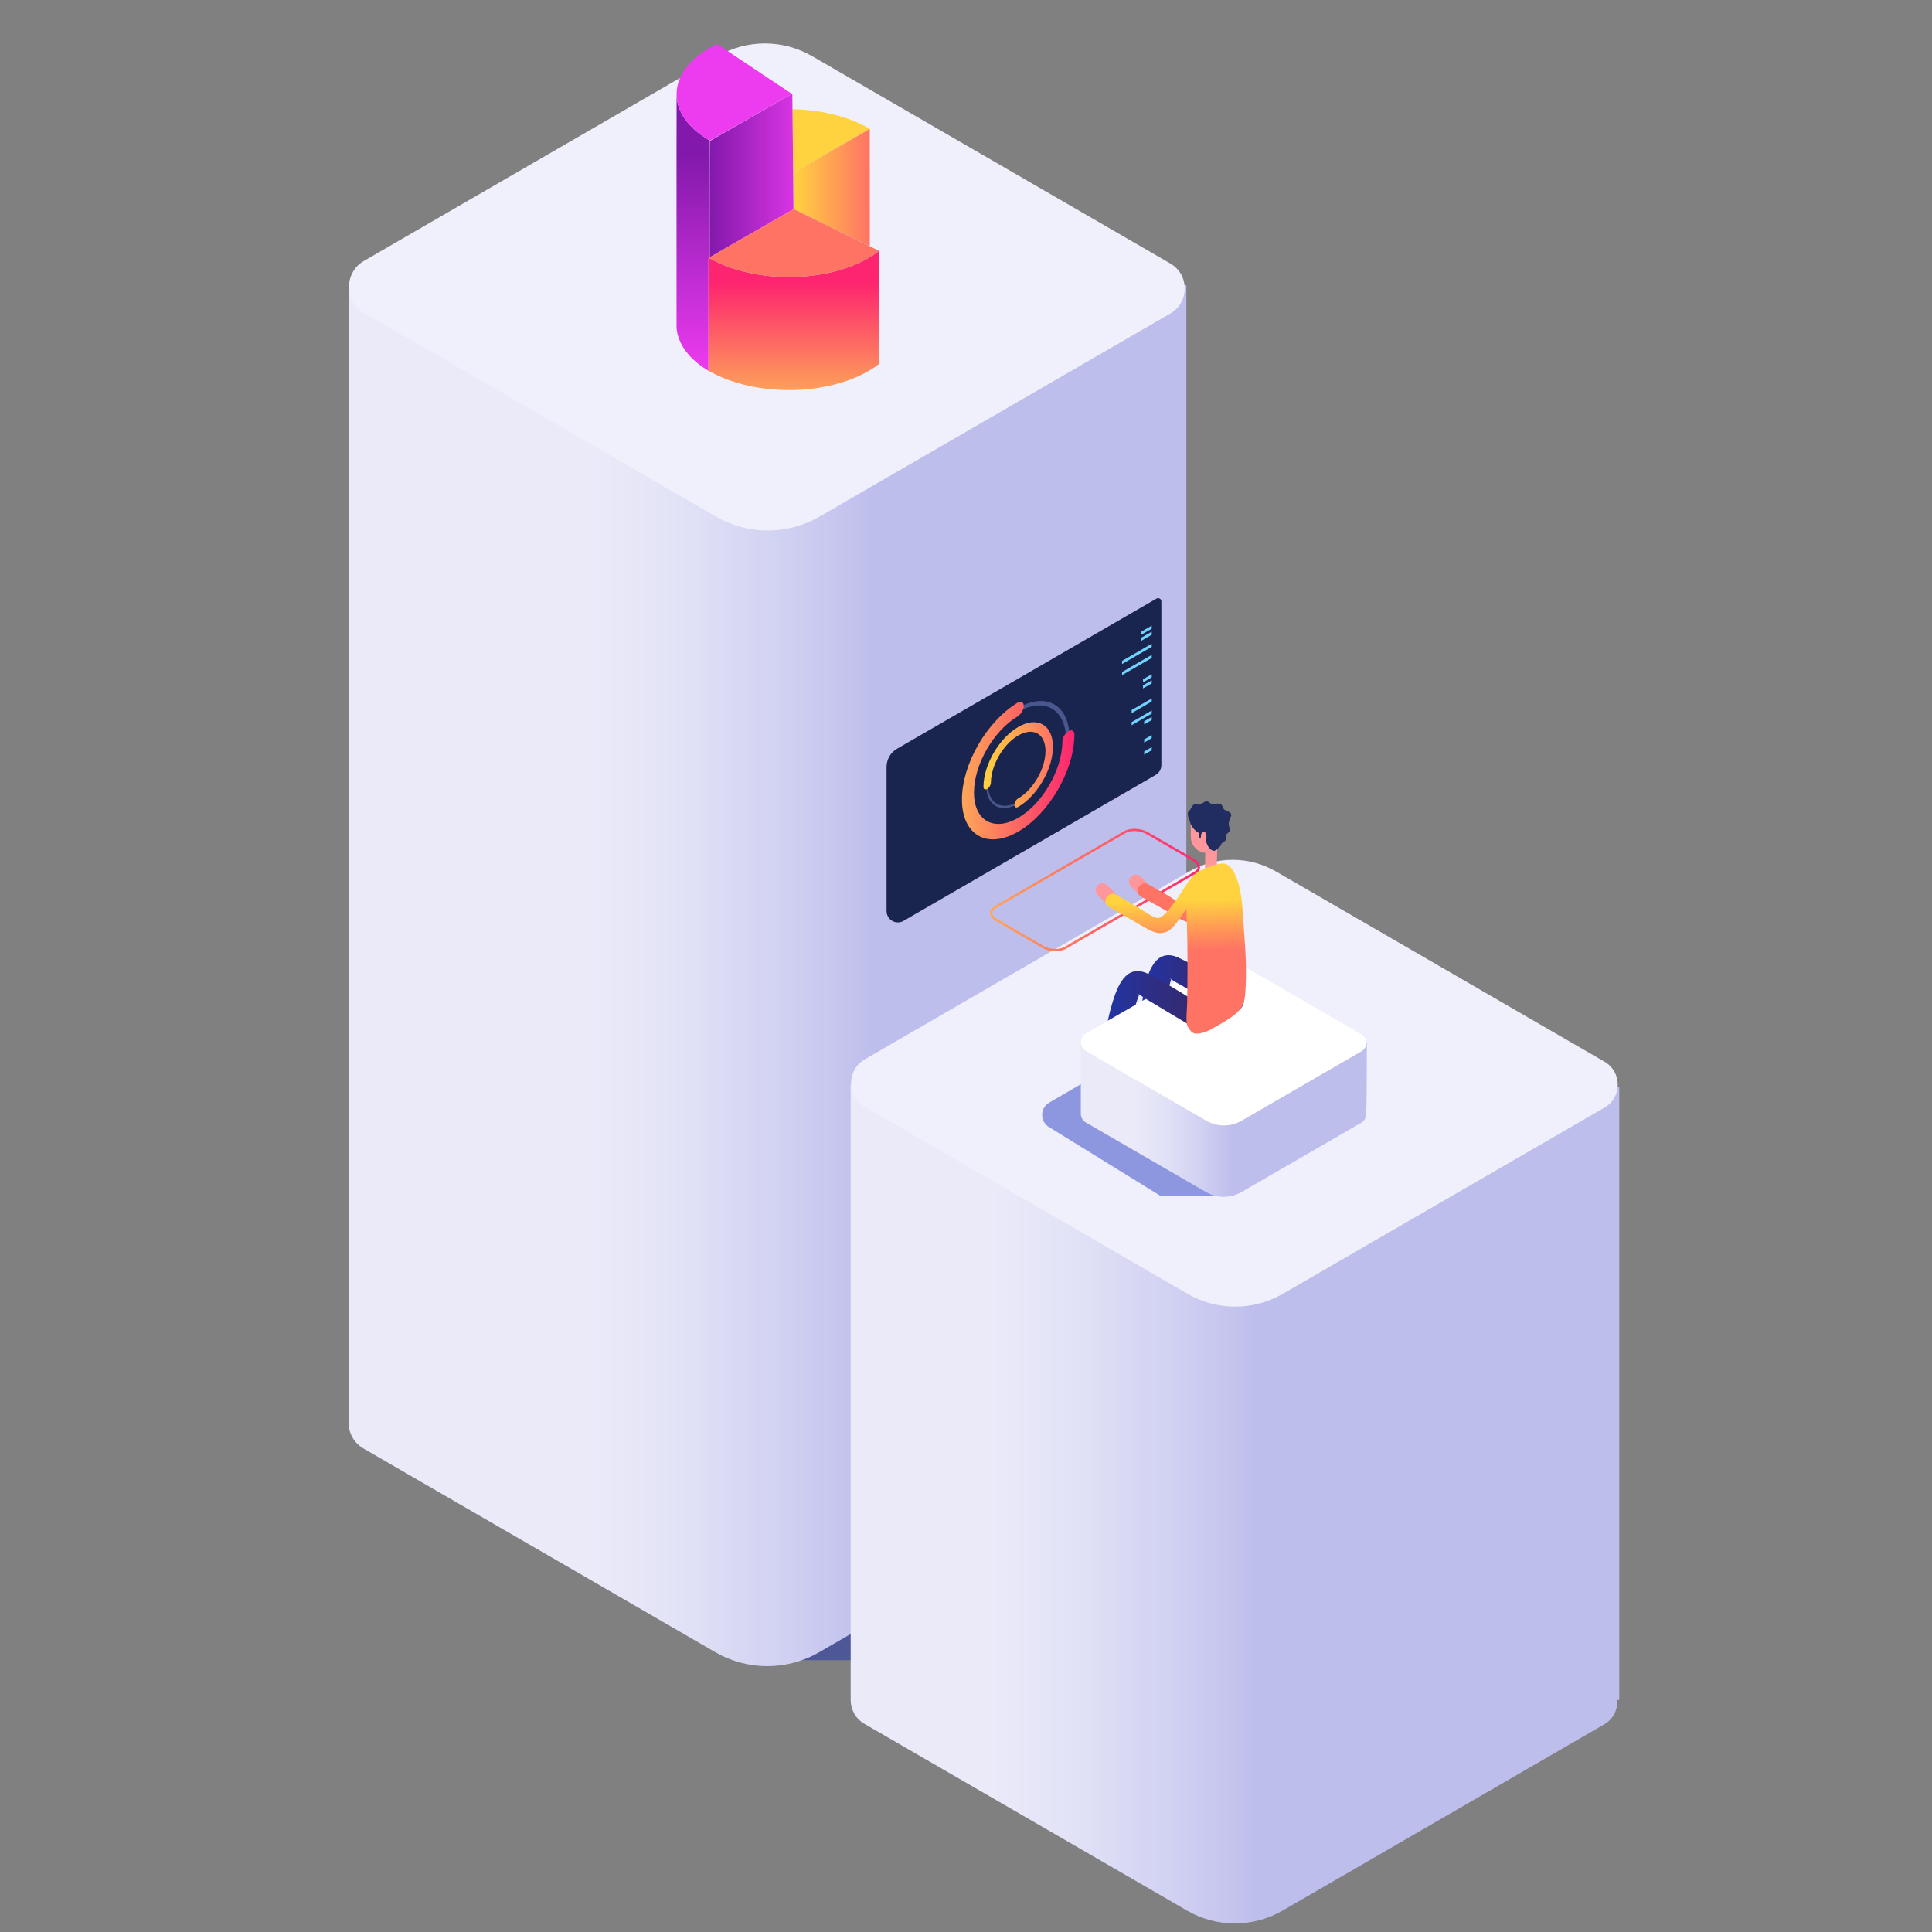 <?xml version="1.0" encoding="utf-8"?>
<!-- Generator: Adobe Illustrator 16.0.0, SVG Export Plug-In . SVG Version: 6.00 Build 0)  -->
<!DOCTYPE svg PUBLIC "-//W3C//DTD SVG 1.1//EN" "http://www.w3.org/Graphics/SVG/1.1/DTD/svg11.dtd">
<svg version="1.1" id="Layer_1" xmlns="http://www.w3.org/2000/svg" xmlns:xlink="http://www.w3.org/1999/xlink" x="0px" y="0px"
	 width="100px" height="100px" viewBox="0 0 100 100" enable-background="new 0 0 100 100" xml:space="preserve">
<rect x="0" y="0" width="100" height="100" fill="#808080" stroke="none"/>
<g>
	<g>
		<path opacity="0.43" fill="#0C25BA" d="M71.11,68.762L50.4,56.707c-2.047-1.192-4.572-1.194-6.621-0.008L23.99,74.031
			L40.571,85.93h10.027l20.57-12.701C72.84,72.197,72.809,69.748,71.11,68.762z"/>
		<g>
			<g>
				
					<linearGradient id="SVGID_1_" gradientUnits="userSpaceOnUse" x1="20.557" y1="50.502" x2="63.923" y2="50.502" gradientTransform="matrix(1 0 0 1 -2.516 0)">
					<stop  offset="0.292" style="stop-color:#EAEAF9"/>
					<stop  offset="0.388" style="stop-color:#E3E3F7"/>
					<stop  offset="0.525" style="stop-color:#D0D0F2"/>
					<stop  offset="0.627" style="stop-color:#BEBEED"/>
				</linearGradient>
				<path fill="url(#SVGID_1_)" d="M61.406,14.764H18.041v58.865c0.002,0.524,0.26,1.049,0.776,1.346l18.209,10.542
					c1.664,0.964,3.714,0.964,5.378,0l18.148-10.508c0.525-0.304,0.77-0.848,0.739-1.38h0.114V14.764z"/>
				<path fill="#F0F0FC" d="M37.048,26.735l-18.21-10.542c-1.032-0.597-1.032-2.091,0-2.688L37.147,2.907
					c1.513-0.877,3.377-0.877,4.891,0l18.538,10.732c0.994,0.575,0.994,2.014,0,2.589L42.426,26.735
					C40.762,27.699,38.712,27.699,37.048,26.735z"/>
			</g>
		</g>
	</g>
	<g>
		<g>
			
				<linearGradient id="SVGID_2_" gradientUnits="userSpaceOnUse" x1="554.675" y1="77.842" x2="595.828" y2="77.842" gradientTransform="matrix(1 0 0 1 -515.401 0)">
				<stop  offset="0.292" style="stop-color:#EAEAF9"/>
				<stop  offset="0.388" style="stop-color:#E3E3F7"/>
				<stop  offset="0.525" style="stop-color:#D0D0F2"/>
				<stop  offset="0.627" style="stop-color:#BEBEED"/>
			</linearGradient>
			<path fill="url(#SVGID_2_)" d="M44.031,56.126V87.99c0.001,0.479,0.237,0.96,0.71,1.235l16.706,9.67
				c1.526,0.882,3.407,0.882,4.936,0l16.648-9.641c0.482-0.277,0.707-0.776,0.68-1.265h0.102V56.252L44.031,56.126z"/>
			<path fill="#F0F0FC" d="M61.467,66.967l-16.706-9.672c-0.946-0.545-0.946-1.916,0-2.464l16.796-9.724
				c1.387-0.804,3.099-0.804,4.486,0l17.008,9.848c0.911,0.524,0.911,1.847,0,2.373L66.4,66.967
				C64.874,67.852,62.994,67.852,61.467,66.967z"/>
		</g>
	</g>
	<g>
		<path opacity="0.43" fill="#0C25BA" d="M54.306,57.071l5.842-3.399c0.577-0.337,1.289-0.341,1.868-0.002l7.483,4.332l-6.58,3.913
			h-2.826l-5.803-3.582C53.818,58.04,53.826,57.35,54.306,57.071z"/>
		
			<linearGradient id="SVGID_3_" gradientUnits="userSpaceOnUse" x1="1497.541" y1="57.967" x2="1512.856" y2="57.967" gradientTransform="matrix(1 0 0 1 -1443.369 0)">
			<stop  offset="0.292" style="stop-color:#EAEAF9"/>
			<stop  offset="0.388" style="stop-color:#E3E3F7"/>
			<stop  offset="0.525" style="stop-color:#D0D0F2"/>
			<stop  offset="0.627" style="stop-color:#BEBEED"/>
		</linearGradient>
		<path fill="url(#SVGID_3_)" d="M55.942,53.987v3.654c0,0.179,0.088,0.358,0.264,0.461l6.219,3.598
			c0.567,0.329,1.269,0.329,1.836,0l6.196-3.586c0.178-0.104,0.262-0.29,0.253-0.473c0.037,0,0.037-3.654,0.037-3.654H55.942z"/>
		<path fill="#FFFFFF" d="M62.43,58.006l-6.216-3.599c-0.352-0.205-0.352-0.714,0-0.919l6.25-3.617c0.518-0.298,1.154-0.298,1.67,0
			l6.328,3.665c0.341,0.196,0.341,0.688,0,0.883l-6.195,3.587C63.699,58.335,62.999,58.335,62.43,58.006z"/>
		<g>
			
				<linearGradient id="SVGID_4_" gradientUnits="userSpaceOnUse" x1="1469.065" y1="46.067" x2="1479.93" y2="46.067" gradientTransform="matrix(1 0 0 1 -1417.82 0)">
				<stop  offset="0" style="stop-color:#FDA758"/>
				<stop  offset="1" style="stop-color:#FD256F"/>
			</linearGradient>
			<path fill="url(#SVGID_4_)" d="M53.952,49.065l-2.394-1.386c-0.2-0.115-0.313-0.272-0.313-0.43c0-0.136,0.082-0.256,0.229-0.342
				l6.715-3.888c0.313-0.18,0.855-0.158,1.214,0.047l2.394,1.388c0.198,0.115,0.313,0.271,0.313,0.429
				c0,0.136-0.081,0.257-0.229,0.343l-6.716,3.888c-0.142,0.081-0.331,0.122-0.53,0.122C54.397,49.236,54.147,49.178,53.952,49.065z
				 M61.817,45.121c0.11-0.063,0.171-0.146,0.171-0.237c0-0.114-0.092-0.232-0.252-0.325l-2.395-1.386
				c-0.322-0.188-0.814-0.21-1.092-0.049l-6.716,3.887c-0.108,0.063-0.169,0.148-0.169,0.238c0,0.113,0.092,0.233,0.253,0.324
				l2.394,1.387c0.324,0.187,0.813,0.208,1.092,0.048L61.817,45.121z"/>
		</g>
		<path fill="#FF969B" d="M57.316,45.825c-0.137-0.139-0.361-0.14-0.5-0.002c-0.14,0.137-0.142,0.363-0.003,0.503l0.395,0.399
			c0.138,0.139,0.364,0.14,0.503,0.002c0.137-0.137,0.138-0.363,0.002-0.501L57.316,45.825z"/>
		<path fill="#FF969B" d="M59.039,45.375c-0.137-0.139-0.362-0.141-0.501-0.002c-0.138,0.138-0.141,0.363-0.002,0.502l0.395,0.4
			c0.14,0.139,0.363,0.14,0.502,0.002s0.14-0.364,0.004-0.502L59.039,45.375z"/>
		<g>
			
				<linearGradient id="SVGID_5_" gradientUnits="userSpaceOnUse" x1="1476.702" y1="46.373" x2="1481.667" y2="46.373" gradientTransform="matrix(1 0 0 1 -1417.82 0)">
				<stop  offset="0.546" style="stop-color:#FF7364"/>
				<stop  offset="0.715" style="stop-color:#FF9457"/>
				<stop  offset="1" style="stop-color:#FFD33F"/>
			</linearGradient>
			<path fill="url(#SVGID_5_)" d="M59.063,46.41c0.445,0.251,0.891,0.501,1.336,0.753c0.381,0.215,0.883,0.617,1.35,0.596
				c0.559-0.024,0.819-0.53,1.104-0.931c0.308-0.438,0.618-0.874,0.926-1.311c0.276-0.385-0.359-0.754-0.633-0.372
				c-0.228,0.324-0.456,0.645-0.684,0.968c-0.2,0.28-0.485,0.957-0.894,0.866c-0.383-0.083-0.835-0.471-1.175-0.663
				c-0.32-0.181-0.642-0.361-0.961-0.542C59.021,45.543,58.649,46.178,59.063,46.41L59.063,46.41z"/>
		</g>
		<g>
			
				<linearGradient id="SVGID_6_" gradientUnits="userSpaceOnUse" x1="1476.949" y1="50.924" x2="1482.203" y2="50.924" gradientTransform="matrix(1 0 0 1 -1417.82 0)">
				<stop  offset="0.011" style="stop-color:#2234A4"/>
				<stop  offset="0.135" style="stop-color:#263299"/>
				<stop  offset="0.455" style="stop-color:#2F2D81"/>
				<stop  offset="0.752" style="stop-color:#342A72"/>
				<stop  offset="1" style="stop-color:#36296D"/>
			</linearGradient>
			<path fill="url(#SVGID_6_)" d="M61.002,49.57c1.063,0.496,2.07,1.167,3.092,1.743c0.662,0.372,0.069,1.386-0.593,1.015
				c-0.89-0.502-1.783-1.005-2.673-1.507c-0.062-0.034-0.137-0.091-0.216-0.14c-0.006-0.05-0.053-0.068-0.195-0.091
				c0.06,0.01,0.126,0.048,0.195,0.091c0.004,0.043-0.026,0.114-0.061,0.241c-0.005,0.023-0.01,0.047-0.015,0.07l-1.408,0.812
				C59.317,50.294,59.828,49.021,61.002,49.57z"/>
			<path fill="#2A4280" d="M60.612,50.68c-0.069-0.043-0.136-0.082-0.195-0.091C60.56,50.612,60.606,50.63,60.612,50.68z"/>
		</g>
		<g>
			<path fill="#212D60" d="M63.592,42.011c-0.091-0.041-0.193-0.062-0.253-0.137c-0.05-0.065-0.059-0.156-0.113-0.216
				c-0.138-0.147-0.407,0.021-0.58-0.082c-0.047-0.027-0.081-0.072-0.129-0.091c-0.169-0.067-0.321,0.197-0.498,0.163
				c-0.049-0.01-0.094-0.042-0.143-0.039c-0.041,0.002-0.078,0.029-0.109,0.056c-0.062,0.058-0.124,0.153-0.167,0.259
				c-0.037,0.02-0.072,0.045-0.094,0.082c-0.016,0.034-0.021,0.073-0.024,0.111c-0.005,0.122,0.035,0.266,0.106,0.391
				c0.008,0.056,0.024,0.11,0.05,0.163c0.062,0.142,0.165,0.27,0.26,0.342c0.048,0.036,0.096,0.07,0.144,0.104v0.201
				c0,0.042,0.036,0.078,0.078,0.078c0.042-0.037,0.039-0.058,0.039-0.08c0-0.146,0.064-0.264,0.145-0.264
				c0.076,0,0.142,0.118,0.142,0.264c0,0.078-0.019,0.147-0.049,0.195c0.05,0.108,0.086,0.224,0.147,0.324
				c0.082,0.143,0.252,0.256,0.39,0.179c0.023-0.011,0.046-0.03,0.069-0.054c0.031-0.03,0.061-0.066,0.09-0.111
				c0.024-0.009,0.048-0.023,0.063-0.044c0.027-0.037,0.036-0.085,0.061-0.123c0.058-0.092,0.202-0.119,0.229-0.223
				c0.017-0.065-0.021-0.135-0.006-0.201c0.024-0.103,0.155-0.141,0.2-0.236c0.041-0.091-0.012-0.193-0.032-0.292
				c-0.032-0.168,0.041-0.336,0.113-0.493C63.762,42.148,63.679,42.051,63.592,42.011z"/>
			<path fill="#FF969B" d="M62.933,44.014c-0.138,0.077-0.308-0.036-0.39-0.179c-0.062-0.1-0.098-0.216-0.147-0.324
				c0.03-0.047,0.049-0.117,0.049-0.195c0-0.146-0.065-0.264-0.142-0.264c-0.08,0-0.145,0.118-0.145,0.264
				c0,0.022,0.003,0.042,0.005,0.063c-0.086,0.017-0.122-0.019-0.122-0.062v-0.201c-0.048-0.034-0.096-0.068-0.144-0.104
				c-0.095-0.073-0.198-0.2-0.26-0.342v0.646c0,0.434,0.329,0.789,0.75,0.828c-0.005,0.271-0.01,0.542-0.015,0.813
				c-0.007,0.252,0.604,0.251,0.608,0c0.008-0.333,0.016-0.666,0.021-0.998C62.979,43.983,62.956,44.003,62.933,44.014z"/>
		</g>
		<path fill="#FFAB83" d="M62.358,45.246c-0.141-0.081-0.122-0.223,0.04-0.317l0.208-0.12c0.162-0.094,0.406-0.104,0.548-0.023
			c0.14,0.08,0.12,0.223-0.04,0.316l-0.207,0.121C62.744,45.316,62.498,45.327,62.358,45.246z"/>
		<path fill="#1A254F" d="M59.815,40.111l-13.047,7.554c-0.391,0.227-0.88-0.055-0.88-0.509v-7.456c0-0.39,0.206-0.75,0.543-0.945
			l13.429-7.772c0.112-0.065,0.252,0.016,0.252,0.145v8.475C60.111,39.812,59.998,40.006,59.815,40.111z"/>
		<g>
			<polygon fill="#71D4FF" points="58.078,34.208 59.613,33.321 59.613,33.48 58.078,34.369 			"/>
			<polygon fill="#71D4FF" points="58.078,34.784 59.613,33.896 59.613,34.056 58.078,34.944 			"/>
			<polygon fill="#71D4FF" points="59.613,32.383 59.613,32.542 59.077,32.853 59.077,32.693 			"/>
			<polygon fill="#71D4FF" points="59.613,32.694 59.613,32.855 59.077,33.166 59.077,33.006 			"/>
			<polygon fill="#71D4FF" points="59.613,34.9 59.613,35.06 59.162,35.321 59.162,35.161 			"/>
			<polygon fill="#71D4FF" points="59.613,35.213 59.613,35.373 59.162,35.634 59.162,35.474 			"/>
			<polygon fill="#71D4FF" points="59.613,36.151 59.613,36.311 58.574,36.913 58.574,36.752 			"/>
			<polygon fill="#71D4FF" points="59.613,36.775 59.613,36.936 58.574,37.538 58.574,37.378 			"/>
			<polygon fill="#71D4FF" points="59.613,37.109 59.613,37.269 59.222,37.496 59.222,37.335 			"/>
			<polygon fill="#71D4FF" points="59.613,38.048 59.613,38.207 59.222,38.434 59.222,38.273 			"/>
			<polygon fill="#71D4FF" points="59.613,38.672 59.613,38.833 59.222,39.059 59.222,38.898 			"/>
		</g>
		<g>
			<path fill="#2A4280" d="M58.969,51.479c-0.039-0.02-0.076-0.037-0.11-0.043C58.947,51.454,58.975,51.448,58.969,51.479z"/>
			
				<linearGradient id="SVGID_7_" gradientUnits="userSpaceOnUse" x1="1475.162" y1="51.818" x2="1480.741" y2="51.818" gradientTransform="matrix(1 0 0 1 -1417.82 0)">
				<stop  offset="0.011" style="stop-color:#2234A4"/>
				<stop  offset="0.135" style="stop-color:#263299"/>
				<stop  offset="0.455" style="stop-color:#2F2D81"/>
				<stop  offset="0.752" style="stop-color:#342A72"/>
				<stop  offset="1" style="stop-color:#36296D"/>
			</linearGradient>
			<path fill="url(#SVGID_7_)" d="M62.661,52.302c-0.715-0.418-1.422-0.877-2.143-1.299c-0.359-0.21-0.722-0.414-1.089-0.596
				c-1.164-0.57-1.606,0.681-1.87,1.556c-0.087,0.288-0.157,0.577-0.218,0.867L58.783,52c0.034-0.104,0.065-0.209,0.104-0.313
				c0.044-0.126,0.076-0.181,0.082-0.207c-0.039-0.02-0.076-0.037-0.11-0.043c0.089,0.018,0.116,0.012,0.11,0.043
				c0.105,0.056,0.218,0.148,0.301,0.197c0.954,0.563,1.771,1.07,2.691,1.608C62.612,53.67,63.313,52.685,62.661,52.302z"/>
		</g>
		
			<linearGradient id="SVGID_8_" gradientUnits="userSpaceOnUse" x1="1478.823" y1="52.429" x2="1478.61" y2="46.619" gradientTransform="matrix(1 0 0 1 -1417.82 0)">
			<stop  offset="0.546" style="stop-color:#FF7364"/>
			<stop  offset="0.715" style="stop-color:#FF9457"/>
			<stop  offset="1" style="stop-color:#FFD33F"/>
		</linearGradient>
		<path fill="url(#SVGID_8_)" d="M64.307,46.987c-0.053-0.896-0.374-2.502-1.164-2.273c-0.719,0.21-1.318,0.364-1.598,0.904
			c-0.022,0.02-0.047,0.034-0.065,0.061c-0.229,0.323-1.17,1.925-1.579,1.835c-0.372-0.083-0.335-0.189-2.136-1.207
			c-0.412-0.231-0.78,0.402-0.37,0.635c2.12,1.197,2.254,1.369,2.686,1.35c0.457-0.022,0.638-0.244,1.32-1.225
			c0.038,0.697,0.093,2.001,0.047,4.86c-0.002,0.232-0.094,1.013,0.027,1.204c0.134,0.213,0.228,0.38,0.471,0.37
			c0.241-0.012,0.483-0.083,0.695-0.201c1.764-0.964,1.778-1.152,1.834-2.257C64.542,49.693,64.392,48.336,64.307,46.987z"/>
		<g>
			<g opacity="0.36">
				<path fill="#9FAFFC" d="M52.669,42.84c-1.482,0.859-2.688,0.169-2.688-1.537s1.206-3.792,2.688-4.649
					c1.481-0.858,2.688-0.169,2.688,1.537S54.15,41.983,52.669,42.84z M52.669,36.858c-1.385,0.802-2.512,2.75-2.512,4.343
					c0,1.592,1.127,2.237,2.512,1.436c1.385-0.801,2.509-2.75,2.509-4.343C55.178,36.701,54.054,36.057,52.669,36.858z"/>
			</g>
			<g>
				<path opacity="0.36" fill="#9FAFFC" d="M52.702,41.599c-0.91,0.528-1.652,0.104-1.652-0.944c0-1.047,0.742-2.328,1.652-2.855
					c0.91-0.528,1.65-0.104,1.65,0.944C54.353,39.79,53.612,41.071,52.702,41.599z M52.702,37.901
					c-0.863,0.499-1.563,1.71-1.563,2.702c0,0.991,0.699,1.392,1.563,0.892c0.861-0.498,1.562-1.711,1.562-2.701
					C54.264,37.803,53.563,37.402,52.702,37.901z"/>
			</g>
			
				<linearGradient id="SVGID_9_" gradientUnits="userSpaceOnUse" x1="-5299.023" y1="-736.566" x2="-5292.3" y2="-736.566" gradientTransform="matrix(0.866 -0.5 0 1.155 4638.747 -1757.618)">
				<stop  offset="0" style="stop-color:#FDA758"/>
				<stop  offset="1" style="stop-color:#FD256F"/>
			</linearGradient>
			<path fill="url(#SVGID_9_)" d="M55.614,38.025c0-0.198-0.14-0.278-0.313-0.178c-0.17,0.1-0.31,0.342-0.31,0.539
				c-0.017,1.468-1.034,3.222-2.289,3.947c-1.262,0.729-2.289,0.144-2.289-1.31c0-1.439,1.006-3.195,2.253-3.937
				c0.194-0.131,0.323-0.357,0.323-0.546c0-0.188-0.129-0.267-0.288-0.189c-1.634,0.982-2.91,3.207-2.91,5.031
				c0,1.846,1.305,2.592,2.91,1.665c1.588-0.919,2.884-3.14,2.908-4.975C55.612,38.057,55.614,38.041,55.614,38.025z"/>
			
				<linearGradient id="SVGID_10_" gradientUnits="userSpaceOnUse" x1="-5297.739" y1="-736.568" x2="-5293.587" y2="-736.568" gradientTransform="matrix(0.866 -0.5 0 1.155 4638.747 -1757.618)">
				<stop  offset="0" style="stop-color:#FFD33F"/>
				<stop  offset="1" style="stop-color:#FF7364"/>
			</linearGradient>
			<path fill="url(#SVGID_10_)" d="M52.702,37.629c-0.985,0.571-1.789,1.952-1.798,3.091c0,0.129,0.087,0.178,0.193,0.116
				c0.105-0.061,0.192-0.209,0.192-0.331c0.012-0.907,0.641-1.988,1.413-2.434c0.78-0.453,1.413-0.09,1.413,0.808
				c0,0.897-0.633,1.995-1.413,2.447c-0.11,0.063-0.197,0.212-0.197,0.334c0,0.122,0.087,0.17,0.192,0.109
				c0.996-0.575,1.803-1.972,1.803-3.113C54.5,37.517,53.693,37.056,52.702,37.629z"/>
		</g>
	</g>
	<g>
		<path fill="#FFD33F" d="M45.02,6.67c-0.015-0.009-0.027-0.018-0.042-0.026c-1.099-0.636-2.524-0.965-3.959-0.994l0.034,3.299
			L45.02,6.67z"/>
		<path fill="#FBA129" d="M43.542,13.954c0.033-0.01,0.065-0.021,0.098-0.031C43.607,13.933,43.574,13.944,43.542,13.954z"/>
		<path fill="#FBA129" d="M43.286,14.027c0.033-0.009,0.065-0.02,0.099-0.029C43.351,14.008,43.318,14.018,43.286,14.027z"/>
		<linearGradient id="SVGID_11_" gradientUnits="userSpaceOnUse" x1="41.053" y1="9.709" x2="45.02" y2="9.709">
			<stop  offset="0" style="stop-color:#FFD33F"/>
			<stop  offset="1" style="stop-color:#FF7364"/>
		</linearGradient>
		<path fill="url(#SVGID_11_)" d="M45.02,6.67l-3.967,2.279l0.018,1.879c0.01-0.005,3.95,1.919,3.95,1.919L45.02,6.67
			C45.02,6.669,45.02,6.67,45.02,6.67z"/>
		<path fill="#FBA129" d="M44.731,13.472c0.075-0.038,0.147-0.077,0.217-0.119C44.879,13.395,44.806,13.435,44.731,13.472z"/>
		<path fill="#FBA129" d="M43.792,13.873c0.038-0.013,0.073-0.026,0.11-0.04C43.865,13.847,43.829,13.86,43.792,13.873z"/>
		<path fill="#FBA129" d="M44.508,13.584c0.05-0.023,0.098-0.048,0.146-0.073C44.606,13.536,44.558,13.561,44.508,13.584z"/>
		<path fill="#FBA129" d="M44.037,13.784c0.038-0.015,0.075-0.03,0.112-0.045C44.111,13.754,44.075,13.77,44.037,13.784z"/>
		<path fill="#FBA129" d="M44.276,13.688c0.041-0.018,0.081-0.037,0.122-0.053C44.357,13.651,44.317,13.67,44.276,13.688z"/>
		<path fill="#FBA129" d="M42.493,14.199c0.022-0.003,0.045-0.008,0.068-0.012C42.538,14.191,42.515,14.196,42.493,14.199z"/>
		<path fill="#FBA129" d="M43.025,14.092c0.03-0.007,0.059-0.015,0.088-0.022C43.083,14.077,43.055,14.085,43.025,14.092z"/>
		<path fill="#FBA129" d="M42.76,14.15c0.026-0.006,0.049-0.011,0.075-0.016C42.81,14.139,42.786,14.144,42.76,14.15z"/>
		<path fill="#FBA129" d="M41.948,14.277c0.012-0.002,0.024-0.004,0.037-0.005C41.972,14.273,41.96,14.275,41.948,14.277z"/>
		<path fill="#FBA129" d="M41.672,14.303c0.012,0,0.023-0.002,0.036-0.003C41.696,14.301,41.685,14.302,41.672,14.303z"/>
		<path fill="#FBA129" d="M42.221,14.242c0.021-0.003,0.042-0.007,0.06-0.009C42.263,14.235,42.242,14.239,42.221,14.242z"/>
		<linearGradient id="SVGID_12_" gradientUnits="userSpaceOnUse" x1="35.878" y1="19.259" x2="35.878" y2="8.074">
			<stop  offset="0" style="stop-color:#ED3BEF"/>
			<stop  offset="1" style="stop-color:#8319AC"/>
		</linearGradient>
		<path fill="url(#SVGID_12_)" d="M36.671,19.189v-5.823l0.034-0.011c-0.018-0.01,0.035-0.04,0.035-0.04v-3.034V7.278
			c-0.654-0.38-1.123-0.826-1.403-1.301c-0.032-0.054-0.06-0.106-0.087-0.159c-0.056-0.115-0.099-0.22-0.131-0.325
			c-0.004-0.011-0.006-0.022-0.011-0.035c-0.013-0.042-0.025-0.085-0.035-0.128c-0.004-0.017-0.006-0.033-0.01-0.051
			c-0.008-0.037-0.016-0.075-0.021-0.112c-0.002-0.012-0.002-0.023-0.004-0.034c-0.005-0.045-0.011-0.087-0.014-0.131
			c-0.003-0.055-0.004-0.11-0.003-0.166c-0.004,0-0.004,5.416-0.004,5.416v3.946v2.767c0.067,0.823,0.634,1.641,1.723,2.271
			c-0.021-0.021-0.044-0.032-0.065-0.044C36.673,19.191,36.673,19.19,36.671,19.189z"/>
		<linearGradient id="SVGID_13_" gradientUnits="userSpaceOnUse" x1="42.147" y1="9.08" x2="36.76" y2="9.08">
			<stop  offset="0" style="stop-color:#ED3BEF"/>
			<stop  offset="1" style="stop-color:#8319AC"/>
		</linearGradient>
		<path fill="url(#SVGID_13_)" d="M36.757,7.288c-0.017-0.01-0.017,2.995-0.017,2.995v3.034l4.331-2.488l-0.018-1.879L41.019,5.65
			l-0.008-0.807l-0.027,0.015L36.757,7.288z"/>
		<path fill="#ED3BEF" d="M35.037,5.132c0.002,0.011,0.002,0.022,0.004,0.034c0.005,0.037,0.014,0.075,0.021,0.112
			c0.004,0.019,0.005,0.034,0.01,0.051c0.01,0.042,0.022,0.086,0.035,0.128c0.004,0.013,0.007,0.024,0.011,0.035
			c0.033,0.105,0.075,0.21,0.126,0.312c0.032,0.066,0.061,0.118,0.091,0.17c0.282,0.477,0.75,0.923,1.404,1.303
			c0.017,0.01,4.245-2.419,4.245-2.419L37.118,2.28c-0.138,0.066-0.272,0.135-0.401,0.209c-1.118,0.648-1.682,1.495-1.696,2.347
			c-0.001,0.055,0,0.11,0.003,0.166C35.026,5.045,35.032,5.087,35.037,5.132z"/>
		<linearGradient id="SVGID_14_" gradientUnits="userSpaceOnUse" x1="41.089" y1="20.52" x2="41.089" y2="14.668">
			<stop  offset="0" style="stop-color:#FDA758"/>
			<stop  offset="1" style="stop-color:#FD256F"/>
		</linearGradient>
		<path fill="url(#SVGID_14_)" d="M45.424,13.039c-0.06,0.045-0.119,0.09-0.184,0.134c-0.092,0.062-0.189,0.122-0.291,0.181
			c-0.07,0.042-0.143,0.081-0.217,0.119c-0.025,0.014-0.052,0.026-0.077,0.039c-0.048,0.025-0.096,0.05-0.146,0.073
			c-0.036,0.017-0.074,0.033-0.11,0.05c-0.041,0.017-0.081,0.035-0.122,0.053c-0.041,0.017-0.085,0.034-0.127,0.051
			c-0.037,0.015-0.074,0.03-0.112,0.045c-0.044,0.018-0.089,0.033-0.135,0.049c-0.037,0.014-0.073,0.027-0.11,0.04
			c-0.05,0.017-0.101,0.033-0.152,0.049c-0.033,0.01-0.065,0.021-0.098,0.031c-0.052,0.016-0.105,0.03-0.157,0.045
			c-0.033,0.009-0.066,0.02-0.099,0.029c-0.057,0.014-0.115,0.028-0.173,0.042c-0.029,0.007-0.058,0.015-0.088,0.022
			c-0.063,0.015-0.126,0.028-0.19,0.042c-0.025,0.005-0.049,0.01-0.075,0.016c-0.065,0.014-0.133,0.025-0.2,0.037
			c-0.023,0.004-0.045,0.009-0.068,0.012c-0.07,0.012-0.14,0.023-0.211,0.034c-0.019,0.002-0.04,0.006-0.06,0.009
			c-0.079,0.011-0.158,0.02-0.237,0.03c-0.012,0.001-0.024,0.002-0.037,0.005c-0.08,0.007-0.159,0.015-0.239,0.022
			c-0.013,0.001-0.024,0.003-0.036,0.003c-0.088,0.007-0.174,0.014-0.262,0.019c-0.106,0.006-0.195,0.01-0.286,0.013
			c-0.099,0.003-0.19,0.004-0.281,0.004c-1.497,0-2.989-0.327-4.136-0.982c-0.002,0-0.036,0.011-0.036,0.011v5.823
			c0.024,0.015,0.047,0.026,0.068,0.038c0.847,0.475,1.877,0.777,2.955,0.9c1.847,0.21,3.83-0.096,5.254-0.92
			c0.206-0.119,0.391-0.244,0.559-0.375v-5.854C45.478,13.002,45.45,13.02,45.424,13.039z"/>
		<path fill="#FF7364" d="M41.07,10.828l-4.331,2.488l-0.052,0.03c1.167,0.665,2.659,0.992,4.149,0.992
			c0.098,0,0.188-0.001,0.279-0.004c0.1-0.002,0.189-0.006,0.28-0.011c0.103-0.006,0.188-0.013,0.277-0.02
			c0.012,0,0.023-0.002,0.036-0.003c0.08-0.007,0.159-0.015,0.239-0.022c0.012-0.002,0.024-0.004,0.037-0.005
			c0.079-0.01,0.158-0.02,0.237-0.03c0.021-0.003,0.042-0.007,0.06-0.009c0.071-0.01,0.141-0.021,0.211-0.034
			c0.022-0.003,0.045-0.008,0.068-0.012c0.066-0.012,0.134-0.023,0.2-0.037c0.026-0.006,0.049-0.011,0.075-0.016
			c0.064-0.014,0.127-0.026,0.19-0.042c0.03-0.007,0.059-0.015,0.088-0.022c0.058-0.014,0.116-0.028,0.173-0.042
			c0.033-0.009,0.065-0.02,0.099-0.029c0.052-0.015,0.105-0.029,0.157-0.045c0.033-0.01,0.065-0.021,0.098-0.031
			c0.051-0.016,0.102-0.032,0.152-0.049c0.038-0.013,0.073-0.026,0.11-0.04c0.045-0.016,0.09-0.031,0.135-0.049
			c0.038-0.015,0.075-0.03,0.112-0.045c0.042-0.017,0.086-0.035,0.127-0.051c0.041-0.018,0.081-0.037,0.122-0.053
			c0.036-0.018,0.074-0.034,0.11-0.05c0.05-0.023,0.098-0.048,0.146-0.073c0.025-0.013,0.052-0.025,0.077-0.039
			c0.075-0.038,0.147-0.077,0.217-0.119c0.102-0.059,0.199-0.119,0.291-0.181c0.065-0.044,0.125-0.089,0.184-0.134
			c0.026-0.02,0.054-0.037,0.078-0.056c0,0-0.482-0.236-0.482-0.236l-3.94-1.924L41.07,10.828z"/>
	</g>
</g>
</svg>
